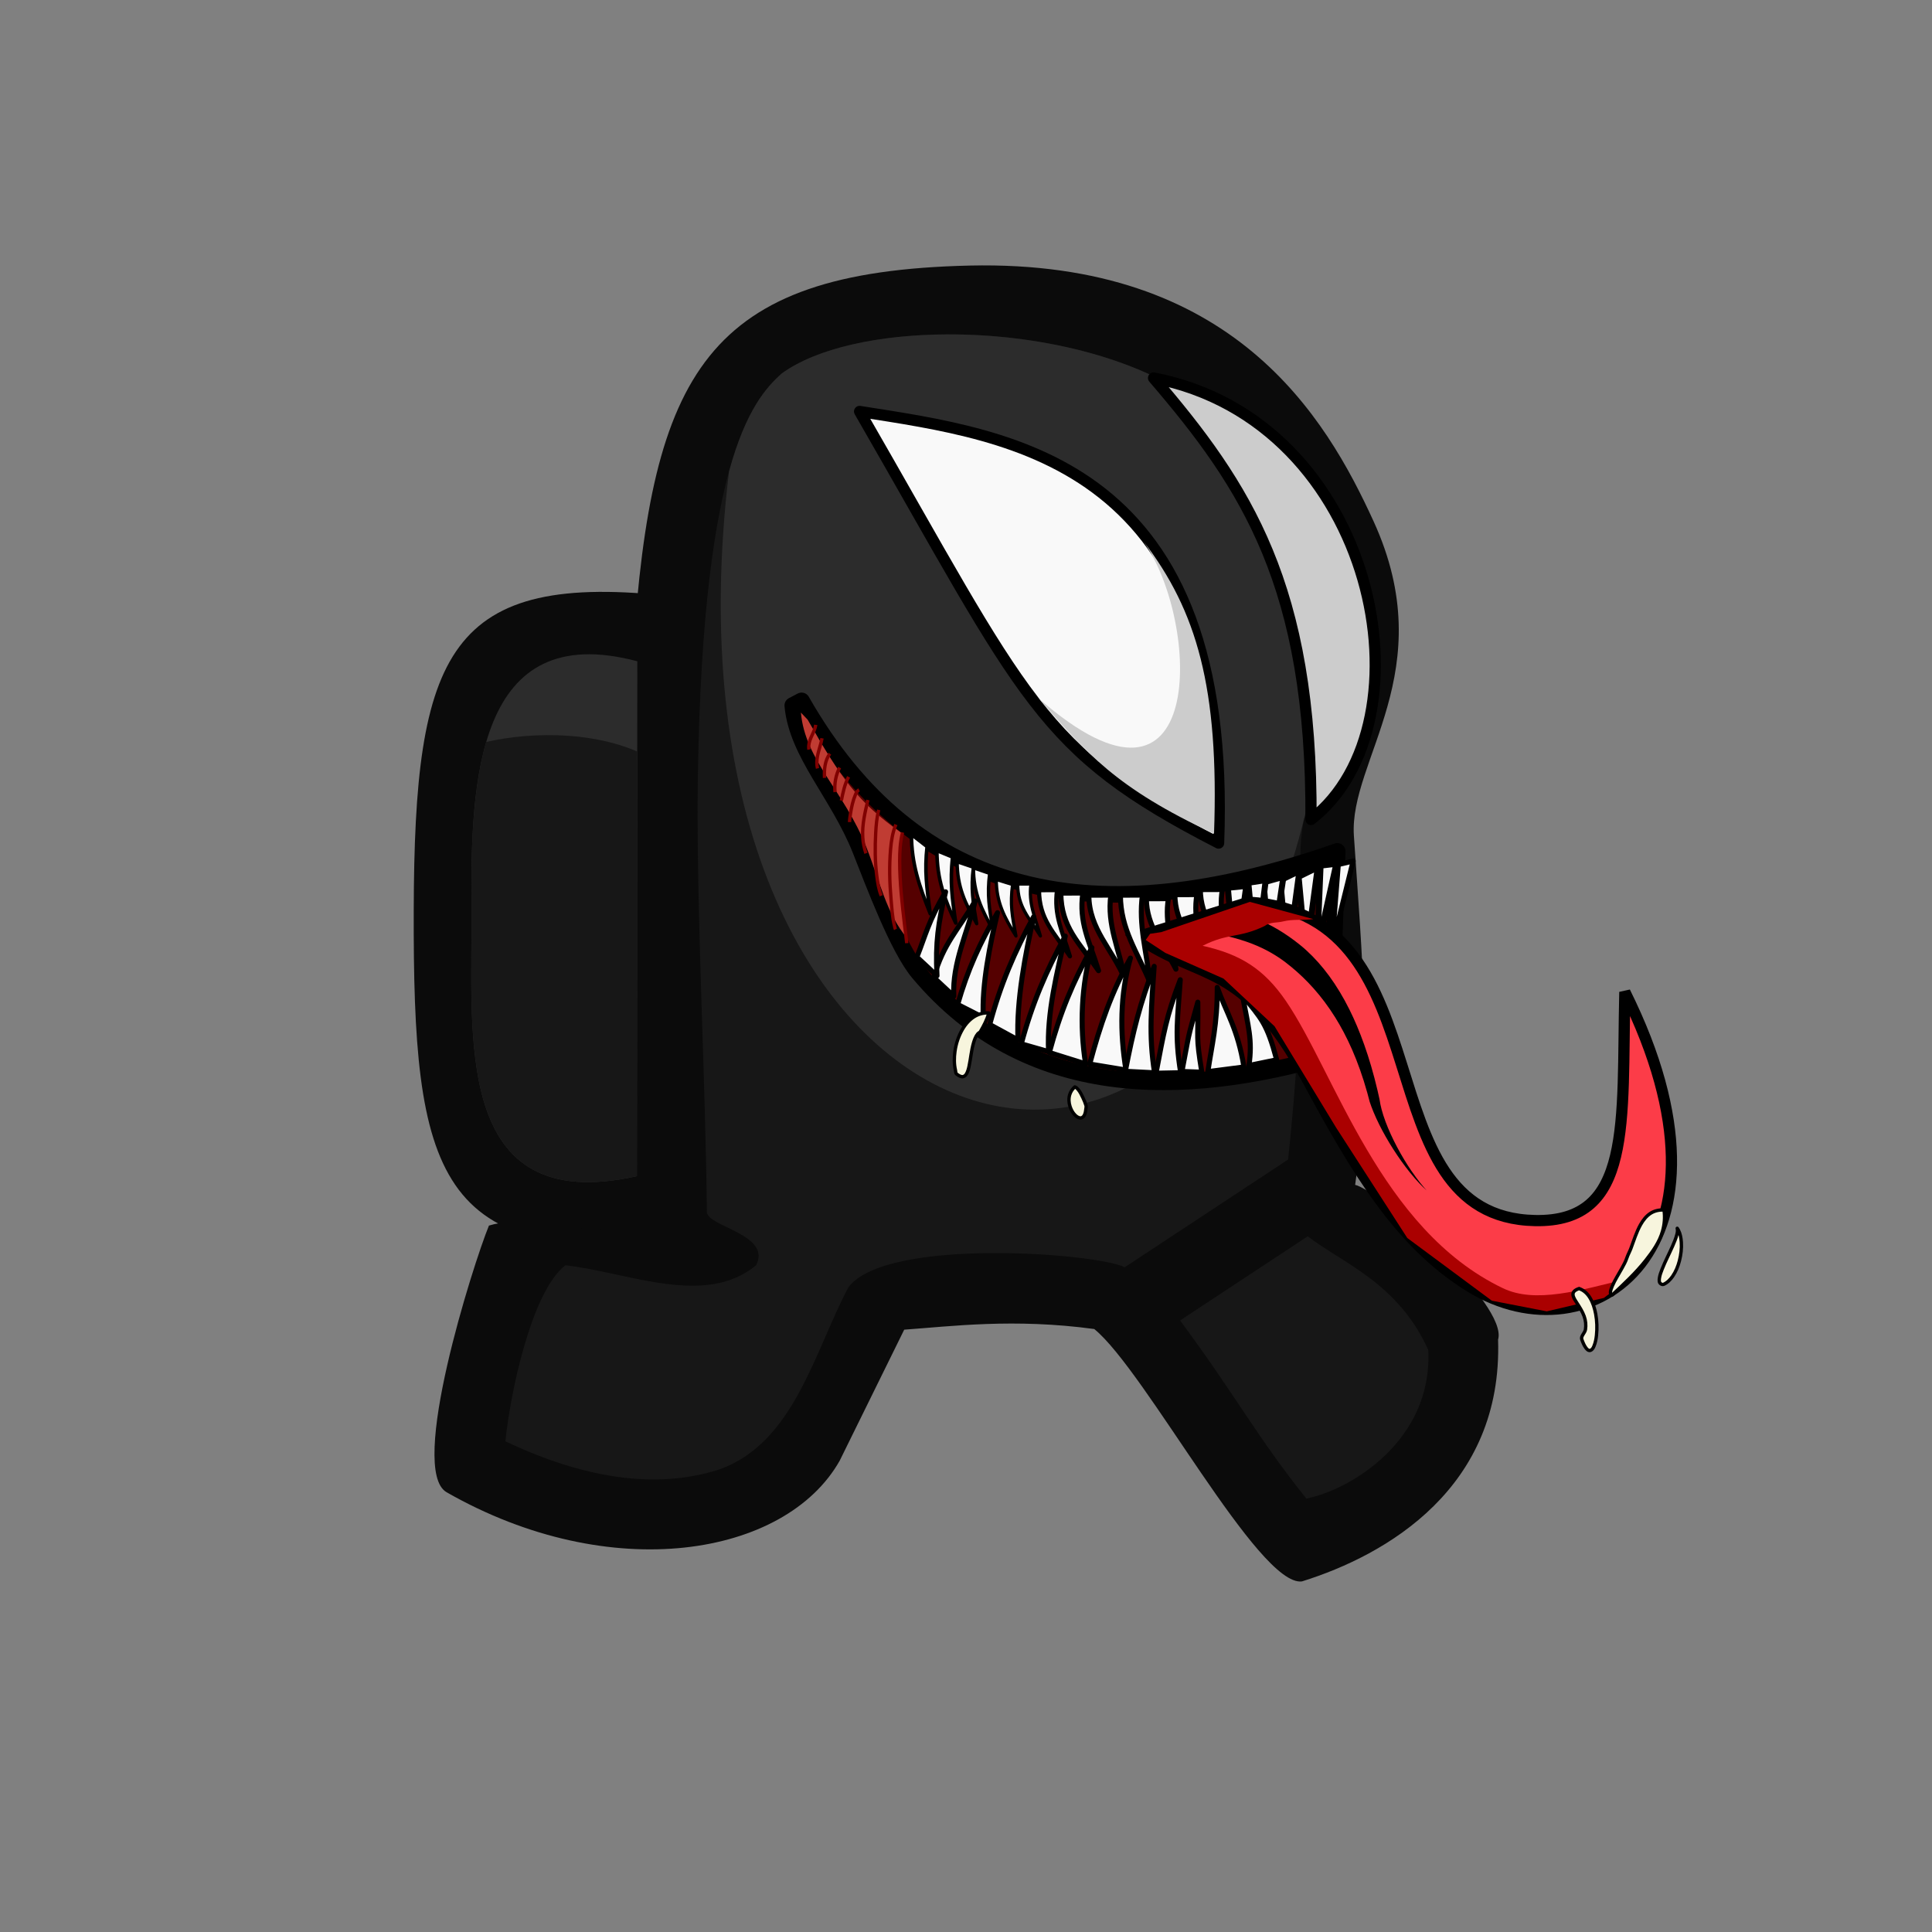 <?xml version="1.0" encoding="UTF-8" standalone="no"?>
<!-- Created with Inkscape (http://www.inkscape.org/) -->

<svg
   width="45.156mm"
   height="45.156mm"
   viewBox="0 0 45.156 45.156"
   version="1.1"
   id="svg1"
   xml:space="preserve"
   inkscape:version="1.3.2 (091e20e, 2023-11-25, custom)"
   sodipodi:docname="Amongus.svg"
   xmlns:inkscape="http://www.inkscape.org/namespaces/inkscape"
   xmlns:sodipodi="http://sodipodi.sourceforge.net/DTD/sodipodi-0.dtd"
   xmlns="http://www.w3.org/2000/svg"
   xmlns:svg="http://www.w3.org/2000/svg"><rect x="0" y="0" width="45.156" height="45.156" fill="#808080" stroke="none"/><sodipodi:namedview
     id="namedview1"
     pagecolor="#ffffff"
     bordercolor="#000000"
     borderopacity="0.25"
     inkscape:showpageshadow="2"
     inkscape:pageopacity="0.0"
     inkscape:pagecheckerboard="0"
     inkscape:deskcolor="#d1d1d1"
     inkscape:document-units="mm"
     inkscape:zoom="1.2827781"
     inkscape:cx="415.89422"
     inkscape:cy="1023.5597"
     inkscape:window-width="1920"
     inkscape:window-height="965"
     inkscape:window-x="-8"
     inkscape:window-y="-8"
     inkscape:window-maximized="1"
     inkscape:current-layer="g624" /><defs
     id="defs1"><clipPath
       clipPathUnits="userSpaceOnUse"
       id="clipPath11"><path
         id="path12"
         style="display:inline;opacity:1;fill:#000080;stroke-width:0.08"
         d="m 29.08,71.716 c -3.764,-1.002 -3.901,2.797 -3.876,5.777 0.025,2.98 -0.462,7.221 3.866,6.257 z"
         sodipodi:nodetypes="czcc" /></clipPath><inkscape:path-effect
       effect="powerstroke"
       id="path-effect893-6-5"
       is_visible="true"
       lpeversion="1.3"
       scale_width="1"
       interpolator_type="CentripetalCatmullRom"
       interpolator_beta="0.2"
       start_linecap_type="zerowidth"
       end_linecap_type="zerowidth"
       offset_points="0.022,0.2 | 0.465,0.265 | 0.978,0.123"
       linejoin_type="round"
       miter_limit="4"
       not_jump="false"
       sort_points="true"
       message="&lt;b&gt;Ctrl + click&lt;/b&gt; on existing node and move it" /><inkscape:path-effect
       effect="bspline"
       id="path-effect895-3-21"
       is_visible="true"
       lpeversion="1.3"
       weight="33.333"
       steps="2"
       helper_size="0"
       apply_no_weight="true"
       apply_with_weight="true"
       only_selected="false"
       uniform="false" /><inkscape:path-effect
       effect="simplify"
       id="path-effect899-3-93"
       is_visible="true"
       lpeversion="1.3"
       threshold="10.87"
       steps="1"
       smooth_angles="360"
       helper_size="0"
       simplify_individual_paths="false"
       simplify_just_coalesce="false" /><inkscape:path-effect
       effect="simplify"
       id="path-effect901-8-3"
       is_visible="true"
       lpeversion="1.3"
       threshold="10.87"
       steps="1"
       smooth_angles="360"
       helper_size="0"
       simplify_individual_paths="false"
       simplify_just_coalesce="false" /><inkscape:path-effect
       effect="simplify"
       id="path-effect903-7-9"
       is_visible="true"
       lpeversion="1.3"
       threshold="10.87"
       steps="1"
       smooth_angles="360"
       helper_size="0"
       simplify_individual_paths="false"
       simplify_just_coalesce="false" /><inkscape:path-effect
       effect="simplify"
       id="path-effect905-5-64"
       is_visible="true"
       lpeversion="1.3"
       threshold="10.87"
       steps="1"
       smooth_angles="360"
       helper_size="0"
       simplify_individual_paths="false"
       simplify_just_coalesce="false" /><inkscape:path-effect
       effect="simplify"
       id="path-effect907-1-5"
       is_visible="true"
       lpeversion="1.3"
       threshold="10.87"
       steps="1"
       smooth_angles="360"
       helper_size="0"
       simplify_individual_paths="false"
       simplify_just_coalesce="false" /><inkscape:path-effect
       effect="simplify"
       id="path-effect909-0-8"
       is_visible="true"
       lpeversion="1.3"
       threshold="10.87"
       steps="1"
       smooth_angles="360"
       helper_size="0"
       simplify_individual_paths="false"
       simplify_just_coalesce="false" /></defs><g
     inkscape:groupmode="layer"
     id="layer3"
     inkscape:label="Layer 3"
     style="display:inline;opacity:1"
     transform="translate(-16.188,-250.341)"><g
       id="g624"
       transform="translate(313.747,244.819)"
       inkscape:export-filename="SK_00\botskin-default-000.png"
       inkscape:export-xdpi="96"
       inkscape:export-ydpi="96"><rect
         style="fill:none;fill-opacity:1;stroke:none;stroke-width:1.291;stroke-linecap:round"
         id="rect610"
         width="45.156"
         height="45.156"
         x="-297.559"
         y="5.522"
         inkscape:export-filename="SK_00\botskin-default-000.png"
         inkscape:export-xdpi="96"
         inkscape:export-ydpi="96" /><g
         id="g616"
         transform="translate(-315.57,-9.661)"><g
           id="g615"><path
             id="path610"
             style="display:inline;fill:#0b0b0b;fill-opacity:1;stroke-width:0.08"
             d="m 33.789,29.127 0.167,15.04 c -5.759,0.666 -6.292,-1.533 -6.275,-7.707 0.016,-6.036 0.791,-7.951 6.109,-7.333 z"
             sodipodi:nodetypes="ccsc" /><path
             id="path611"
             style="display:inline;fill:#0b0b0b;fill-opacity:1;stroke-width:0.08"
             d="m 32.808,30.406 c -0.237,3.545 -0.081,5.765 0.109,13.076 0.027,1.027 -2.232,-0.04 -3.478,0.346 -0.376,0.92 -1.896,5.715 -0.989,6.233 3.833,2.19 7.921,1.504 9.187,-0.738 l 1.508,-3.062 c 1.088,-0.077 2.561,-0.271 4.442,-0.015 1.201,0.977 3.842,6.028 4.853,5.899 1.98,-0.616 4.699,-2.191 4.585,-5.652 0.245,-0.817 -2.768,-3.485 -3.341,-3.617 0.408,-2.788 0.161,-5.338 -0.029,-8.16 -0.119,-1.77 2.06,-3.849 0.46,-7.349 -1.113,-2.436 -3.275,-6.116 -9.437,-5.977 -6.162,0.139 -7.436,2.5 -7.871,9.016 z"
             sodipodi:nodetypes="sscscccsccsscs" /><path
             id="path612"
             style="display:inline;fill:#171717;fill-opacity:1;stroke-width:0.08"
             d="m 36.28,23.914 c -0.709,0.635 -1.917,2.101 -1.965,10.108 0.002,3.165 0.182,6.328 0.218,9.492 0.013,0.337 1.522,0.523 1.15,1.242 -1.194,0.986 -2.98,0.166 -4.458,-2.5e-4 -0.812,0.63 -1.304,3.096 -1.401,4.115 1.53,0.728 3.324,1.194 4.988,0.661 1.758,-0.617 2.23,-2.757 3.029,-4.262 0.888,-1.178 5.805,-0.796 6.459,-0.468 l 3.817,-2.517 c 0.151,-1.362 0.407,-4.384 0.287,-7.14 0.009,-1.273 0.677,-2.57 0.936,-3.787 0.288,-1.275 -0.927,-5.084 -3.309,-6.758 -2.666,-1.954 -7.888,-2.042 -9.751,-0.687 z m 12.296,20.165 -2.983,1.967 c 1.275,1.719 1.826,2.764 2.951,4.163 1.029,-0.205 2.957,-1.355 2.849,-3.474 -0.707,-1.571 -2.019,-2.038 -2.817,-2.656 z"
             sodipodi:nodetypes="cccsccccccccccccccc" /><path
             id="path613"
             style="display:inline;fill:#2c2c2c;fill-opacity:1;stroke-width:0.08"
             d="m 32.907,30.639 c -3.764,-1.002 -3.901,2.797 -3.876,5.777 0.025,2.98 -0.462,7.221 3.866,6.257 z"
             sodipodi:nodetypes="czcc" /><path
             style="display:inline;fill:#171717;fill-opacity:1;stroke-width:0.08"
             d="m 24.845,73.845 c 0.166,-0.089 0.409,-0.174 0.704,-0.243 1.049,-0.245 2.753,-0.283 3.937,0.433 0.271,7.181 0.318,10.283 -1.291,10.308 -4.494,0.068 -3.274,-7.151 -3.35,-10.498 z"
             id="path614"
             sodipodi:nodetypes="cscsc"
             clip-path="url(#clipPath11)"
             transform="translate(3.827,-41.077)" /><path
             id="path615"
             style="display:inline;fill:#2c2c2c;fill-opacity:1;stroke-width:0.08"
             d="m 40.158,22.999 c -1.606,0.005 -3.063,0.322 -3.878,0.915 -0.354,0.318 -0.834,0.843 -1.23,2.29 -1.881,15.578 10.527,20.082 13.447,8.086 4.64e-4,0.004 0.001,0.008 0.002,0.012 0.193,-0.997 0.64,-1.995 0.842,-2.944 0.288,-1.275 -0.927,-5.084 -3.309,-6.758 -1.5,-1.099 -3.808,-1.608 -5.873,-1.601 z" /></g></g><g
         id="g892-0-0"
         transform="translate(-493.775,-289.467)"
         style="display:inline"><g
           id="g844-8-76"
           transform="translate(0,44.425)" /><g
           id="g891-7-8"><path
             style="display:inline;opacity:1;fill:#550000;fill-opacity:1;stroke:#000000;stroke-width:0.387;stroke-linecap:round;stroke-linejoin:round"
             d="m 214.951,266.945 c 2.67,4.676 6.894,5.493 12.52,3.518 l -0.168,4.77 c -3.445,1 -7.105,1.059 -9.617,-1.934 -0.484,-0.577 -1.039,-2.071 -1.357,-2.872 -0.521,-1.311 -1.483,-2.25 -1.584,-3.374 z"
             id="path844-8-24"
             sodipodi:nodetypes="cccsscc"
             transform="translate(0,44.425)" /><path
             style="display:inline;opacity:1;fill:#f9f9f9;fill-opacity:1;stroke:#000000;stroke-width:0.118;stroke-linecap:butt;stroke-linejoin:round"
             d="m 227.496,270.771 -0.153,1.938 0.5,-2.021 z"
             id="path845-2-46"
             sodipodi:nodetypes="cccc"
             transform="translate(0,44.425)" /><path
             style="display:inline;opacity:1;fill:#f9f9f9;fill-opacity:1;stroke:#000000;stroke-width:0.141;stroke-linecap:butt;stroke-linejoin:round"
             d="m 227.081,270.795 -0.083,1.986 0.453,-2.029 z"
             id="path846-7-0"
             sodipodi:nodetypes="cccc"
             transform="translate(0,44.425)" /><path
             style="display:inline;opacity:1;fill:#f9f9f9;fill-opacity:1;stroke:#000000;stroke-width:0.141;stroke-linecap:butt;stroke-linejoin:round"
             d="m 226.567,271.056 0.172,1.843 0.278,-2.064 z"
             id="path847-1-2"
             sodipodi:nodetypes="cccc"
             transform="translate(0,44.425)" /><path
             style="display:inline;opacity:1;fill:#f9f9f9;fill-opacity:1;stroke:#000000;stroke-width:0.141;stroke-linecap:butt;stroke-linejoin:round"
             d="m 226.138,271.14 0.172,1.843 0.278,-2.064 z"
             id="path848-7-6"
             sodipodi:nodetypes="cccc"
             transform="translate(0,44.425)" /><path
             style="display:inline;opacity:1;fill:#f9f9f9;fill-opacity:1;stroke:#000000;stroke-width:0.141;stroke-linecap:butt;stroke-linejoin:round"
             d="m 225.746,271.187 0.172,1.843 0.295,-1.972 z"
             id="path849-3-75"
             sodipodi:nodetypes="cccc"
             transform="translate(0,44.425)" /><path
             style="display:inline;opacity:1;fill:#f9f9f9;fill-opacity:1;stroke:#000000;stroke-width:0.118;stroke-linecap:butt;stroke-linejoin:round"
             d="m 224.271,271.356 c 0.003,0.642 0.396,1.075 0.691,1.646 -0.074,-0.562 -0.273,-1.086 -0.176,-1.648 z"
             id="path850-0-53"
             sodipodi:nodetypes="cccc"
             transform="translate(0,44.425)" /><path
             style="display:inline;opacity:1;fill:#f9f9f9;fill-opacity:1;stroke:#000000;stroke-width:0.118;stroke-linecap:butt;stroke-linejoin:round"
             d="m 223.676,271.475 c 0.003,0.642 0.396,1.075 0.691,1.646 -0.074,-0.562 -0.273,-1.086 -0.176,-1.648 z"
             id="path851-8-7"
             sodipodi:nodetypes="cccc"
             transform="translate(0,44.425)" /><path
             style="display:inline;opacity:1;fill:#f9f9f9;fill-opacity:1;stroke:#000000;stroke-width:0.118;stroke-linecap:butt;stroke-linejoin:round"
             d="m 223.01,271.57 c 0.003,0.642 0.396,1.075 0.691,1.646 -0.074,-0.562 -0.273,-1.086 -0.176,-1.648 z"
             id="path852-7-3"
             sodipodi:nodetypes="cccc"
             transform="translate(0,44.425)" /><path
             style="display:inline;opacity:1;fill:#f9f9f9;fill-opacity:1;stroke:#000000;stroke-width:0.141;stroke-linecap:butt;stroke-linejoin:round"
             d="m 225.392,271.196 0.172,1.843 0.236,-1.905 z"
             id="path853-6-4"
             sodipodi:nodetypes="cccc"
             transform="translate(0,44.425)" /><path
             style="display:inline;opacity:1;fill:#f9f9f9;fill-opacity:1;stroke:#000000;stroke-width:0.141;stroke-linecap:butt;stroke-linejoin:round"
             d="m 224.913,271.314 0.172,1.843 0.261,-1.888 z"
             id="path854-3-8"
             sodipodi:nodetypes="cccc"
             transform="translate(0,44.425)" /><path
             style="display:inline;opacity:1;fill:#fc3c48;fill-opacity:1;stroke:#000000;stroke-width:0.262;stroke-linecap:round"
             d="m 222.796,272.463 c 1.477,1.052 2.453,0.512 3.978,3.334 1.147,2.125 2.15,3.817 3.792,4.835 2.85,1.765 6.6,-0.898 3.627,-6.882 -0.074,3.061 0.195,5.388 -2.099,5.342 -4.104,-0.082 -1.975,-7.136 -6.691,-7.442 z"
             id="path855-0-7"
             sodipodi:nodetypes="csscscc"
             transform="translate(0,44.425)" /><path
             style="display:inline;opacity:1;fill:#f9f9f9;fill-opacity:1;stroke:#000000;stroke-width:0.118;stroke-linecap:butt;stroke-linejoin:round"
             d="m 222.403,271.487 c 0.003,0.795 0.396,1.331 0.691,2.038 -0.074,-0.696 -0.273,-1.345 -0.176,-2.041 z"
             id="path856-6-43"
             sodipodi:nodetypes="cccc"
             transform="translate(0,44.425)" /><path
             style="display:inline;opacity:1;fill:#f9f9f9;fill-opacity:1;stroke:#000000;stroke-width:0.262;stroke-linecap:butt;stroke-linejoin:round"
             d="m 216.307,260.181 c 3.905,6.778 4.176,7.924 8.391,10.088 0.334,-8.924 -4.787,-9.519 -8.391,-10.088 z"
             id="path857-7-0"
             sodipodi:nodetypes="ccc"
             transform="translate(0,44.425)" /><path
             style="display:inline;opacity:1;fill:#cccccc;fill-opacity:1;stroke:#000000;stroke-width:0.262;stroke-linecap:butt;stroke-linejoin:round"
             d="m 223.178,259.399 c 2.163,2.521 3.707,4.847 3.68,10.319 2.9,-2.242 1.559,-9.315 -3.68,-10.319 z"
             id="path858-0-00"
             sodipodi:nodetypes="ccc"
             transform="translate(0,44.425)" /><path
             style="display:inline;opacity:1;fill:#cccccc;fill-opacity:1;stroke:none;stroke-width:0.262;stroke-linecap:butt;stroke-linejoin:round"
             d="m 220.493,266.887 c 1.119,1.278 1.792,2.09 4.098,3.163 0.122,-3.414 -0.406,-5.208 -1.645,-6.829 1.337,1.899 1.488,7.116 -2.453,3.666 z"
             id="path859-3-9"
             sodipodi:nodetypes="cccc"
             transform="translate(0,44.425)" /><path
             style="display:inline;opacity:1;fill:#000000;fill-opacity:1;fill-rule:nonzero;stroke:none;stroke-width:0.262;stroke-linecap:round"
             d="m 224.364,272.092 c 0.014,0.034 0.011,0.148 0.079,0.203 0.117,0.096 0.479,0.13 0.909,0.28 0.32,0.111 0.627,0.266 0.907,0.479 0.049,0.037 0.098,0.076 0.147,0.117 0.338,0.28 0.695,0.655 1.019,1.175 0.264,0.424 0.535,0.992 0.749,1.762 0.018,0.066 0.037,0.135 0.055,0.207 0.048,0.145 0.119,0.323 0.225,0.536 0.092,0.184 0.201,0.377 0.324,0.569 0.128,0.201 0.259,0.382 0.383,0.537 0.176,0.219 0.314,0.355 0.399,0.431 -0.076,-0.084 -0.202,-0.232 -0.358,-0.461 -0.11,-0.162 -0.226,-0.351 -0.335,-0.558 -0.105,-0.198 -0.195,-0.396 -0.265,-0.582 -0.08,-0.214 -0.124,-0.39 -0.142,-0.525 -0.016,-0.074 -0.032,-0.146 -0.048,-0.214 -0.187,-0.795 -0.419,-1.411 -0.655,-1.886 -0.292,-0.587 -0.632,-1.043 -1.007,-1.385 -0.053,-0.049 -0.108,-0.095 -0.163,-0.139 -0.315,-0.252 -0.657,-0.463 -1.032,-0.608 -0.503,-0.194 -0.947,-0.214 -1.089,-0.133 -0.081,0.046 -0.086,0.165 -0.1,0.196 z"
             id="path860-8-6"
             sodipodi:nodetypes="csc"
             inkscape:path-effect="#path-effect893-6-5"
             inkscape:original-d="m 224.36368,272.09223 c 1.36211,0.0371 3.21359,0.9139 3.98019,4.19566 0.15054,0.64444 0.71761,1.60439 1.21531,2.09889"
             transform="translate(0,44.425)" /><path
             style="display:inline;opacity:1;fill:#f9f9f9;fill-opacity:1;stroke:#000000;stroke-width:0.118;stroke-linecap:butt;stroke-linejoin:round"
             d="m 221.665,271.487 c 0.003,0.795 0.551,1.26 0.846,1.967 -0.133,-0.696 -0.428,-1.273 -0.331,-1.969 z"
             id="path861-8-5"
             sodipodi:nodetypes="cccc"
             transform="translate(0,44.425)" /><path
             style="display:inline;opacity:1;fill:#f9f9f9;fill-opacity:1;stroke:#000000;stroke-width:0.118;stroke-linecap:butt;stroke-linejoin:round"
             d="m 221.011,271.439 c 0.003,0.795 0.432,1.164 0.881,1.812 -0.216,-0.696 -0.464,-1.119 -0.367,-1.815 z"
             id="path862-6-5"
             sodipodi:nodetypes="cccc"
             transform="translate(0,44.425)" /><path
             style="display:inline;opacity:1;fill:#f9f9f9;fill-opacity:1;stroke:#000000;stroke-width:0.098;stroke-linecap:butt;stroke-linejoin:round"
             d="m 220.501,271.37 c 0.002,0.678 0.354,0.994 0.722,1.546 -0.177,-0.594 -0.38,-0.954 -0.301,-1.548 z"
             id="path863-2-6"
             sodipodi:nodetypes="cccc"
             transform="translate(0,44.425)" /><path
             style="display:inline;opacity:1;fill:#f9f9f9;fill-opacity:1;stroke:#000000;stroke-width:0.118;stroke-linecap:butt;stroke-linejoin:round"
             d="m 221.59,275.43 c -0.144,-0.885 -0.097,-1.853 0.146,-2.717 -0.45,0.821 -0.74,1.508 -0.994,2.451 z"
             id="path864-3-4"
             sodipodi:nodetypes="cccc"
             transform="translate(0,44.425)" /><path
             style="display:inline;opacity:1;fill:#f9f9f9;fill-opacity:1;stroke:#000000;stroke-width:0.075;stroke-linecap:butt;stroke-linejoin:round"
             d="m 220.002,271.227 c 0.001,0.532 0.261,0.78 0.531,1.213 -0.131,-0.466 -0.28,-0.749 -0.221,-1.215 z"
             id="path865-2-5"
             sodipodi:nodetypes="cccc"
             transform="translate(0,44.425)" /><path
             style="display:inline;opacity:1;fill:#f9f9f9;fill-opacity:1;stroke:#000000;stroke-width:0.075;stroke-linecap:butt;stroke-linejoin:round"
             d="m 219.502,271.12 c 0.001,0.532 0.189,0.887 0.46,1.321 -0.089,-0.466 -0.143,-0.737 -0.079,-1.203 z"
             id="path866-9-2"
             sodipodi:nodetypes="cccc"
             transform="translate(0,44.425)" /><path
             style="display:inline;opacity:1;fill:#f9f9f9;fill-opacity:1;stroke:#000000;stroke-width:0.078;stroke-linecap:butt;stroke-linejoin:round"
             d="m 218.968,270.848 c 9.9e-4,0.584 0.188,0.972 0.457,1.448 -0.088,-0.511 -0.142,-0.808 -0.078,-1.319 z"
             id="path867-2-9"
             sodipodi:nodetypes="cccc"
             transform="translate(0,44.425)" /><path
             style="display:inline;opacity:1;fill:#f9f9f9;fill-opacity:1;stroke:#000000;stroke-width:0.078;stroke-linecap:butt;stroke-linejoin:round"
             d="m 218.587,270.705 c 9.9e-4,0.584 0.188,0.972 0.457,1.448 -0.088,-0.511 -0.142,-0.808 -0.078,-1.319 z"
             id="path868-8-25"
             sodipodi:nodetypes="cccc"
             transform="translate(0,44.425)" /><path
             style="display:inline;opacity:1;fill:#f9f9f9;fill-opacity:1;stroke:#000000;stroke-width:0.083;stroke-linecap:butt;stroke-linejoin:round"
             d="m 218.114,270.445 c 9.6e-4,0.682 0.181,1.137 0.44,1.693 -0.085,-0.598 -0.137,-0.945 -0.075,-1.543 z"
             id="path869-0-9"
             sodipodi:nodetypes="cccc"
             transform="translate(0,44.425)" /><path
             style="display:inline;opacity:1;fill:#f9f9f9;fill-opacity:1;stroke:#000000;stroke-width:0.083;stroke-linecap:butt;stroke-linejoin:round"
             d="m 217.519,270.068 c 9.6e-4,0.683 0.181,1.203 0.44,1.853 -0.085,-0.629 -0.137,-0.995 -0.075,-1.57 z"
             id="path870-1-4"
             sodipodi:nodetypes="cccc"
             transform="translate(0,44.425)" /><path
             style="display:inline;opacity:1;fill:#f9f9f9;fill-opacity:1;stroke:#000000;stroke-width:0.118;stroke-linecap:butt;stroke-linejoin:round"
             d="m 220.724,275.144 c -0.044,-0.913 0.201,-1.851 0.39,-2.701 -0.45,0.821 -0.774,1.575 -1.028,2.518 z"
             id="path871-1-66"
             sodipodi:nodetypes="cccc"
             transform="translate(0,44.425)" /><path
             style="display:inline;opacity:1;fill:#f9f9f9;fill-opacity:1;stroke:#000000;stroke-width:0.118;stroke-linecap:butt;stroke-linejoin:round"
             d="m 220.01,274.87 c -0.044,-0.913 0.177,-2.03 0.366,-2.879 -0.45,0.821 -0.774,1.575 -1.028,2.518 z"
             id="path872-0-3"
             sodipodi:nodetypes="cccc"
             transform="translate(0,44.425)" /><path
             style="display:inline;opacity:1;fill:#f9f9f9;fill-opacity:1;stroke:#000000;stroke-width:0.118;stroke-linecap:butt;stroke-linejoin:round"
             d="m 219.199,274.347 c -0.04,-0.778 0.161,-1.728 0.332,-2.451 -0.409,0.699 -0.702,1.341 -0.932,2.144 z"
             id="path873-9-1"
             sodipodi:nodetypes="cccc"
             transform="translate(0,44.425)" /><path
             style="display:inline;opacity:1;fill:#f9f9f9;fill-opacity:1;stroke:#000000;stroke-width:0.118;stroke-linecap:butt;stroke-linejoin:round"
             d="m 218.509,273.847 c -0.04,-0.778 0.327,-1.502 0.499,-2.225 -0.409,0.699 -0.738,0.984 -0.968,1.787 z"
             id="path874-5-0"
             sodipodi:nodetypes="cccc"
             transform="translate(0,44.425)" /><path
             style="display:inline;opacity:1;fill:#f9f9f9;fill-opacity:1;stroke:#000000;stroke-width:0.118;stroke-linecap:butt;stroke-linejoin:round"
             d="m 218.116,273.371 c -0.04,-0.778 0.03,-1.24 0.201,-1.963 -0.409,0.7 -0.47,1.022 -0.671,1.525 z"
             id="path875-9-66"
             sodipodi:nodetypes="cccc"
             transform="translate(0,44.425)" /><path
             style="display:inline;opacity:1;fill:#f9f9f9;fill-opacity:1;stroke:#000000;stroke-width:0.118;stroke-linecap:butt;stroke-linejoin:round"
             d="m 222.533,275.573 c -0.144,-0.885 -0.139,-1.752 0.104,-2.616 -0.45,0.821 -0.698,1.533 -0.952,2.476 z"
             id="path876-9-4"
             sodipodi:nodetypes="cccc"
             transform="translate(0,44.425)" /><path
             style="display:inline;opacity:1;fill:#f9f9f9;fill-opacity:1;stroke:#000000;stroke-width:0.118;stroke-linecap:butt;stroke-linejoin:round"
             d="m 223.202,275.638 c -0.144,-0.885 -0.069,-1.581 -0.01,-2.488 -0.335,0.88 -0.493,1.51 -0.674,2.453 z"
             id="path877-7-82"
             sodipodi:nodetypes="cccc"
             transform="translate(0,44.425)" /><path
             style="display:inline;opacity:1;fill:#c03c33;fill-opacity:1;stroke:none;stroke-width:0.387;stroke-linecap:round;stroke-linejoin:round"
             d="m 215.093,267.385 c 0.778,1.362 1.155,1.913 2.192,2.647 -0.097,0.82 -0.026,1.639 0.131,2.459 -0.484,-0.577 -0.635,-1.33 -0.953,-2.132 -0.521,-1.311 -1.427,-2.016 -1.528,-3.14 z"
             id="path878-2-5"
             sodipodi:nodetypes="cccscc"
             transform="translate(0,44.425)" /><path
             style="display:inline;opacity:1;fill:#f9f9f9;fill-opacity:1;stroke:#000000;stroke-width:0.118;stroke-linecap:butt;stroke-linejoin:round"
             d="m 223.812,275.636 c -0.144,-0.885 -0.069,-1.266 -0.01,-2.173 -0.335,0.88 -0.386,1.242 -0.567,2.185 z"
             id="path879-3-7"
             sodipodi:nodetypes="cccc"
             transform="translate(0,44.425)" /><path
             style="display:inline;opacity:1;fill:#f9f9f9;fill-opacity:1;stroke:#000000;stroke-width:0.118;stroke-linecap:butt;stroke-linejoin:round"
             d="m 224.306,275.624 c -0.144,-0.885 -0.08,-0.719 -0.094,-1.637 -0.258,0.927 -0.19,0.677 -0.371,1.62 z"
             id="path880-1-5"
             sodipodi:nodetypes="cccc"
             transform="translate(0,44.425)" /><path
             style="display:inline;opacity:1;fill:#f9f9f9;fill-opacity:1;stroke:#000000;stroke-width:0.118;stroke-linecap:butt;stroke-linejoin:round"
             d="m 225.29,275.502 c -0.142,-0.886 -0.411,-1.268 -0.624,-1.86 0.005,0.865 -0.131,1.362 -0.219,1.969 z"
             id="path881-2-2"
             sodipodi:nodetypes="cccc"
             transform="translate(0,44.425)" /><path
             style="display:inline;opacity:1;fill:#f9f9f9;fill-opacity:1;stroke:#000000;stroke-width:0.118;stroke-linecap:butt;stroke-linejoin:round"
             d="m 226.056,275.334 c -0.232,-0.865 -0.358,-0.96 -0.8,-1.507 0.131,0.73 0.239,1.034 0.151,1.641 z"
             id="path882-5-4"
             sodipodi:nodetypes="cccc"
             transform="translate(0,44.425)" /><path
             style="opacity:1;fill:#c03c33;fill-opacity:1;stroke:none;stroke-width:0.387;stroke-linecap:butt;stroke-linejoin:round"
             d="m 233.356,318.069 c 0,0 0.171,0.258 0.171,0.258 0,0 -0.171,-0.258 -0.171,-0.258 z"
             id="path883-0-6"
             inkscape:path-effect="#path-effect895-3-21"
             inkscape:original-d="m 233.18545,317.81141 c 0.17055,0.25781 0.34111,0.51562 0.51166,0.77343 -0.17055,-0.25781 -0.34111,-0.51562 -0.51166,-0.77343 z" /><path
             style="opacity:1;fill:#f7f5dd;fill-opacity:1;stroke:#000000;stroke-width:0.078;stroke-linecap:butt;stroke-linejoin:round"
             d="m 235.417,323.698 c 0.013,0.047 0.005,0.096 -0.007,0.142 -0.024,0.094 -0.061,0.183 -0.1,0.271 -0.079,0.18 -0.172,0.355 -0.244,0.538 -0.028,0.071 -0.056,0.143 -0.066,0.218 -0.005,0.042 -0.009,0.096 0.028,0.124 0.02,0.015 0.049,0.027 0.072,0.016 0.087,-0.039 0.156,-0.11 0.21,-0.188 0.075,-0.109 0.125,-0.233 0.158,-0.361 0.037,-0.143 0.055,-0.291 0.045,-0.438 -0.007,-0.095 -0.023,-0.191 -0.067,-0.277 -0.008,-0.016 -0.018,-0.032 -0.028,-0.046 z"
             id="path885-1-5"
             inkscape:path-effect="#path-effect899-3-93"
             inkscape:original-d="m 235.41675,323.69815 c 0.0838,0.26355 -0.67947,1.30484 -0.3261,1.31338 0.38548,-0.16139 0.54162,-1.0082 0.3261,-1.31338 z"
             sodipodi:nodetypes="ccc" /><path
             style="opacity:1;fill:#f7f5dd;fill-opacity:1;stroke:#000000;stroke-width:0.078;stroke-linecap:butt;stroke-linejoin:round"
             d="m 221.337,320.393 c -0.056,0.049 -0.099,0.113 -0.12,0.185 -0.026,0.089 -0.02,0.186 0.009,0.274 0.024,0.073 0.061,0.143 0.115,0.198 0.031,0.032 0.07,0.06 0.115,0.068 0.04,0.007 0.077,-0.019 0.097,-0.052 0.025,-0.041 0.035,-0.09 0.04,-0.137 0.004,-0.035 0.015,-0.072 0.005,-0.105 -0.019,-0.062 -0.044,-0.122 -0.072,-0.18 -0.03,-0.063 -0.06,-0.126 -0.103,-0.18 -0.023,-0.028 -0.048,-0.06 -0.084,-0.07 z"
             id="path886-6-95"
             inkscape:path-effect="#path-effect901-8-3"
             inkscape:original-d="m 221.33675,320.39253 c -0.42173,0.36857 0.26761,1.15107 0.25951,0.42976 -0.0278,-0.0929 -0.1583,-0.40846 -0.25951,-0.42976 z"
             sodipodi:nodetypes="ccc" /><path
             style="opacity:1;fill:#f7f5dd;fill-opacity:1;stroke:#000000;stroke-width:0.078;stroke-linecap:butt;stroke-linejoin:round"
             d="m 219.326,318.663 c -0.111,-0.006 -0.224,0.022 -0.321,0.077 -0.123,0.071 -0.22,0.182 -0.292,0.304 -0.093,0.159 -0.152,0.337 -0.177,0.519 -0.02,0.146 -0.022,0.297 0.012,0.442 0.007,0.029 0.002,0.067 0.025,0.085 0.037,0.029 0.077,0.057 0.125,0.064 0.043,0.006 0.081,-0.024 0.103,-0.059 0.034,-0.055 0.05,-0.119 0.064,-0.181 0.039,-0.183 0.053,-0.371 0.105,-0.55 0.022,-0.075 0.049,-0.152 0.1,-0.213 0.018,-0.021 0.048,-0.03 0.062,-0.054 0.079,-0.138 0.156,-0.279 0.195,-0.434 z"
             id="path887-6-40"
             inkscape:path-effect="#path-effect903-7-9"
             inkscape:original-d="m 219.3257,318.6626 c -0.63511,-0.0316 -0.93114,0.93063 -0.75329,1.42674 0.42204,0.34411 0.22934,-0.80175 0.55788,-0.99303 0.0787,-0.13772 0.15612,-0.27887 0.19541,-0.43371 z"
             sodipodi:nodetypes="cccc" /><path
             id="path888-8-09"
             style="opacity:1;mix-blend-mode:multiply;fill:none;fill-opacity:1;stroke:#800000;stroke-width:0.078;stroke-linecap:butt;stroke-linejoin:round"
             inkscape:path-effect="#path-effect905-5-64"
             inkscape:original-d="m 217.31145,314.44526 c -0.19208,0.72389 0.0926,2.40095 0.0971,2.5898 m -0.25296,-2.77274 c -0.28304,0.64772 -0.0702,2.36396 -0.008,2.44914 m -1.86373,-4.77922 c -0.03,0.19918 -0.19761,0.36697 -0.1591,0.57766 m 0.30468,-0.26403 c -0.0399,0.23358 -0.1648,0.46323 -0.10561,0.70493 m 0.28834,-0.34509 c -0.11746,0.16264 -0.13615,0.37318 -0.12435,0.56743 m 0.35208,-0.2421 c -0.0884,0.17603 -0.12697,0.37737 -0.1061,0.57349 m 0.31632,-0.35637 c -0.0911,0.17234 -0.13097,0.36538 -0.16878,0.55486 m 0.41491,-0.2499 c -0.13102,0.0477 -0.22737,0.65545 -0.22219,0.75317 m 0.4294,-0.51651 c -0.10307,0.43425 -0.19349,0.82084 -0.0454,1.24703 m 0.29793,-1.01581 c -0.11408,0.43016 -0.11738,1.59782 0.0587,2.0063"
             d="m 217.311,314.445 c -0.056,0.219 -0.067,0.446 -0.067,0.671 4.1e-4,0.498 0.056,0.995 0.114,1.489 0.016,0.14 0.037,0.279 0.05,0.419 0,0 4.1e-4,0.01 4.1e-4,0.01 m -0.253,-2.773 c -0.077,0.181 -0.107,0.379 -0.124,0.573 -0.034,0.389 -0.024,0.78 0.01,1.168 0.019,0.209 0.03,0.421 0.08,0.625 0.007,0.028 0.011,0.057 0.025,0.083 m -1.864,-4.779 c -0.026,0.173 -0.153,0.315 -0.164,0.491 -0.002,0.029 -2.6e-4,0.058 0.005,0.086 m 0.305,-0.264 c -0.033,0.192 -0.121,0.373 -0.121,0.57 -1.1e-4,0.045 0.005,0.091 0.016,0.135 m 0.288,-0.345 c -0.117,0.163 -0.136,0.373 -0.124,0.567 m 0.352,-0.242 c -0.088,0.176 -0.127,0.377 -0.106,0.573 m 0.316,-0.356 c -0.091,0.172 -0.131,0.365 -0.169,0.555 m 0.415,-0.25 c -0.045,0.021 -0.068,0.069 -0.086,0.112 -0.059,0.14 -0.092,0.29 -0.115,0.44 -0.01,0.067 -0.021,0.134 -0.022,0.201 m 0.429,-0.517 c -0.067,0.284 -0.137,0.572 -0.121,0.866 0.007,0.13 0.033,0.258 0.075,0.381 m 0.298,-1.016 c -0.044,0.176 -0.061,0.358 -0.07,0.539 -0.018,0.334 -0.018,0.669 0.025,1.001 0.02,0.155 0.043,0.311 0.101,0.457 0,0 0.002,0.005 0.002,0.005 0,0 0.002,0.005 0.002,0.005"
             sodipodi:nodetypes="cccccccccccccccccccc" /><path
             style="opacity:1;mix-blend-mode:multiply;fill:#aa0000;fill-opacity:1;stroke:none;stroke-width:0.078;stroke-linecap:butt;stroke-linejoin:round"
             d="m 223.097,316.814 0.262,-0.039 2.069,-0.707 1.485,0.403 c -0.237,0.033 -0.475,-0.004 -0.703,0.053 -0.158,0.04 -0.301,0.007 -0.444,0.112 -0.606,0.289 -0.835,0.151 -1.442,0.459 0.877,0.196 1.429,0.534 1.946,1.288 1.153,1.686 2.202,5.338 5.071,6.714 0.758,0.364 1.778,0.061 2.979,-0.239 l -0.617,0.467 -1.335,0.314 -1.283,-0.249 -1.977,-1.466 -1.663,-2.579 -1.44,-2.37 -1.191,-1.113 -1.362,-0.602 -0.458,-0.301 z"
             id="path889-9-5"
             sodipodi:nodetypes="ccccsscssccccccccccc" /><path
             style="opacity:1;fill:#f7f5dd;fill-opacity:1;stroke:#000000;stroke-width:0.078;stroke-linecap:butt;stroke-linejoin:round"
             d="m 235.107,323.27 c -0.105,-0.006 -0.213,0.016 -0.304,0.071 -0.106,0.065 -0.184,0.167 -0.244,0.274 -0.097,0.176 -0.156,0.37 -0.226,0.557 -0.028,0.075 -0.069,0.145 -0.094,0.221 -0.028,0.085 -0.073,0.164 -0.116,0.242 -0.075,0.137 -0.162,0.268 -0.223,0.411 -0.02,0.047 -0.039,0.095 -0.044,0.147 -0.003,0.028 0.02,0.083 0.042,0.063 0.275,-0.258 0.553,-0.515 0.787,-0.812 0.161,-0.205 0.317,-0.424 0.388,-0.675 0.046,-0.162 0.061,-0.333 0.035,-0.5 z"
             id="path890-6-8"
             inkscape:path-effect="#path-effect907-1-5"
             inkscape:original-d="m 235.1073,323.2699 c -0.58639,-0.0314 -0.66091,0.72299 -0.86841,1.12444 -0.0774,0.24608 -0.52004,0.82577 -0.34105,0.86282 0.45837,-0.42936 0.95537,-0.88519 1.17494,-1.48733 0.0462,-0.16171 0.0607,-0.33338 0.0345,-0.49993 z" /><path
             style="opacity:1;fill:#f7f5dd;fill-opacity:1;stroke:#000000;stroke-width:0.078;stroke-linecap:butt;stroke-linejoin:round"
             d="m 233.126,325.105 c -0.044,0.015 -0.09,0.034 -0.122,0.07 -0.026,0.029 -0.028,0.072 -0.017,0.109 0.018,0.056 0.051,0.106 0.083,0.155 0.065,0.1 0.131,0.201 0.172,0.315 0.036,0.099 0.047,0.207 0.03,0.311 -0.014,0.081 -0.113,0.154 -0.085,0.231 0.025,0.068 0.052,0.138 0.096,0.197 0.024,0.033 0.063,0.074 0.107,0.057 0.043,-0.017 0.066,-0.06 0.082,-0.1 0.033,-0.08 0.049,-0.166 0.058,-0.251 0.017,-0.166 0.012,-0.334 -0.018,-0.498 -0.025,-0.133 -0.065,-0.266 -0.136,-0.382 -0.058,-0.094 -0.142,-0.176 -0.249,-0.211 z"
             id="path891-5-9"
             inkscape:path-effect="#path-effect909-0-8"
             inkscape:original-d="m 233.12555,325.10457 c -0.48887,0.16112 0.43762,0.5171 0.0601,1.18974 0.33709,0.93354 0.61134,-0.96564 -0.0601,-1.18974 z"
             sodipodi:nodetypes="ccc" /></g></g></g></g></svg>
